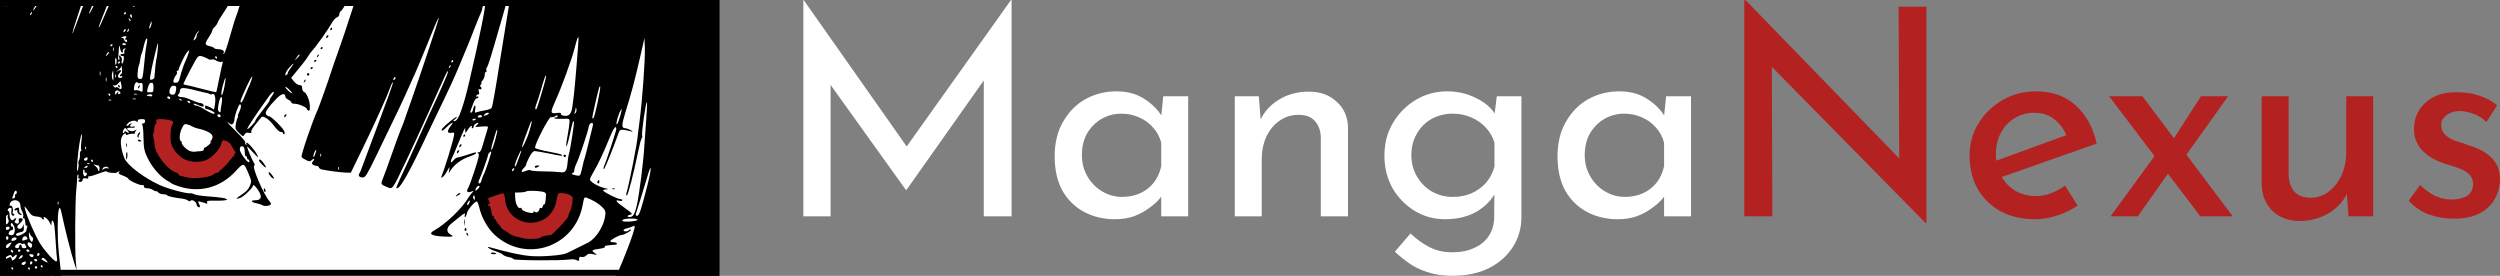 <svg width="2085" height="230" viewBox="0 0 2085 230" fill="none" xmlns="http://www.w3.org/2000/svg">
<rect x="0" y="0" width="2085" height="230" fill="#808080" stroke="none"/>
<g clip-path="url(#clip0_666_12637)">
<rect width="600" height="230" fill="white"/>
<path d="M126 123V101.5L126.5 96L150.5 98L146 109V119L151 126L158 130H168L177 124L182.5 114H189.5L197 124L199 132L189.5 142.5L170 150.5H150.5L137.5 142.5L126 123Z" fill="#B32120" stroke="black"/>
<path d="M406.5 178L402.5 166L413.5 157L422.5 160L425 171.5L431.5 178L441 183.5L453 180L458.5 171.5L462 157H471.5L481 163V171.5L475.5 183.5L466 195L453 202.5H441L425 199L413.5 189L406.5 178Z" fill="#B32120" stroke="black"/>
<path fill-rule="evenodd" clip-rule="evenodd" d="M-77.904 17.239C-85.448 49.114 -88.03 64.52 -90.516 92.5C-91.771 106.614 -92.567 111.364 -94.204 114.5C-95.352 116.7 -99.631 124.575 -103.712 132C-107.794 139.425 -113.765 151.35 -116.983 158.5C-120.2 165.65 -125.345 176.99 -128.416 183.699C-133.059 193.843 -133.987 196.791 -133.921 201.199C-133.878 204.115 -133.588 205.825 -133.278 205C-128.926 193.432 -116.019 163.778 -109.556 150.5C-101.183 133.295 -93.094 118.668 -92.965 120.5C-92.457 127.755 -93.419 148.722 -94.475 153.408C-95.23 156.759 -97.032 167.6 -98.479 177.5C-99.925 187.4 -101.55 196.306 -102.089 197.291C-102.627 198.276 -102.819 199.484 -102.515 199.976C-101.675 201.335 -104.629 222.951 -106.277 227.5C-107.073 229.7 -108.71 235.775 -109.914 241C-111.117 246.225 -112.334 251.287 -112.618 252.25C-113.107 253.905 -109.356 254 -43.651 254C11.001 254 25.941 253.733 26.338 252.75C26.741 251.75 26.858 251.75 26.921 252.75C26.98 253.687 30.513 254 41.019 254H55.038L54.521 251.75C52.38 242.437 48.822 212.751 48.319 200C47.708 184.533 48.44 172.536 49.939 173.462C50.374 173.731 51.275 176.775 51.94 180.226C53.639 189.032 59.59 212.336 61.971 219.5L63.965 225.5L63.232 218.5C62.37 210.261 62.634 167.167 63.6 158.5C63.968 155.2 64.292 150.838 64.32 148.806C64.348 146.774 64.718 145.326 65.142 145.588C65.566 145.85 65.659 146.725 65.349 147.532C65.026 148.376 65.363 149.007 66.143 149.015C67.285 149.028 67.286 149.167 66.143 149.89C65.197 150.49 65.122 150.957 65.893 151.434C67.295 152.3 69 151.282 69 149.58C69 148.71 69.88 148.446 71.649 148.784C73.477 149.133 74.078 148.935 73.59 148.145C73.155 147.441 73.602 147 74.751 147C75.78 147 79.406 145.908 82.81 144.574C86.215 143.24 89 142.518 89 142.969C89 144.046 97.005 144.801 97.634 143.784C97.9 143.353 98.654 143.007 99.309 143.015C100.141 143.026 100.107 143.28 99.195 143.858C98.293 144.431 99.296 145.223 102.445 146.426C104.95 147.383 107 148.538 107 148.993C107 150.318 117.007 154.934 118.575 154.333C119.444 153.999 120 154.413 120 155.393C120 156.483 120.893 157 122.777 157C124.305 157 126.496 157.659 127.646 158.465C128.796 159.27 129.957 159.709 130.226 159.441C130.495 159.172 131.284 159.638 131.98 160.476C132.676 161.314 134.513 162 136.063 162C137.614 162 139.124 162.391 139.419 162.869C139.937 163.707 144.769 164.788 151.957 165.673C153.858 165.907 156.015 166.597 156.749 167.207C157.69 167.988 158.398 168.002 159.145 167.255C160.355 166.045 164 168.603 164 170.663C164 172.043 165.865 173.468 166.648 172.686C166.931 172.403 166.627 171.171 165.972 169.948C164.879 167.906 164.974 167.767 167.141 168.234C168.439 168.514 170.366 169.104 171.424 169.545C172.933 170.175 173.217 170.009 172.744 168.775C172.222 167.414 173.277 167.222 180.557 167.351C185.384 167.436 189.086 167.079 189.237 166.512C189.532 165.405 184.447 164.558 172.273 163.685C167.748 163.361 163.131 162.605 162.012 162.006C160.893 161.407 159.42 161.026 158.739 161.159C155.813 161.73 140.24 157.574 133.163 154.334C120.039 148.326 106.203 137.809 103.779 132C101.359 126.202 100.177 118.942 101.105 115.581C101.962 112.477 105 109.736 105 112.067C105 112.679 105.682 112.74 106.75 112.222C107.713 111.755 109.527 111.454 110.782 111.552C112.037 111.65 112.828 111.495 112.54 111.207C112.253 110.919 112.576 109.968 113.259 109.092C114.301 107.756 114.259 107.663 113 108.516C111.242 109.706 109.006 109.764 107.25 108.665C104.97 107.237 105.954 106.303 109.489 106.54C111.408 106.669 112.727 106.368 112.42 105.871C112.113 105.374 111.443 105.226 110.931 105.543C110.419 105.859 109.502 105.81 108.893 105.434C108.122 104.957 108.197 104.49 109.143 103.89C110.051 103.315 110.106 103.026 109.309 103.015C108.654 103.007 107.84 103.45 107.5 104C107.16 104.55 106.389 105 105.786 105C105.183 105 105.462 104.147 106.405 103.105C108.495 100.796 112.492 99.9 114.02 101.399C114.842 102.205 115.057 102.101 114.821 101.014C114.594 99.963 115.452 99.476 117.75 99.351C120.346 99.21 121 99.559 121 101.087C121 102.236 120.301 103.006 119.25 103.015C118.262 103.024 117.935 103.35 118.5 103.765C119.05 104.169 119.55 108.325 119.612 113C119.762 124.383 120.261 126.581 124.458 134.354C128.02 140.951 134.783 148.215 139.858 150.895C141.311 151.663 142.725 152.563 143 152.895C143.275 153.228 145.816 154.29 148.647 155.255C166.006 161.172 183.605 156.645 196.297 142.996C203.521 135.228 203.238 135.157 207.697 145.826C209.798 150.851 209.836 151.37 208.372 155.029C207.286 157.743 205.335 159.86 201.872 162.082C196.62 165.452 195.986 166.716 200.386 165.043C203.355 163.915 211 156.54 211 154.805C211 153.06 214.287 156.477 216.394 160.412C218.675 164.673 217.433 167 212.878 167C208.804 167 209.303 168.647 213.623 169.457C215.616 169.831 218.023 170.622 218.972 171.215C220.844 172.384 226 171.531 226 170.052C226 169.552 225.438 168.536 224.75 167.794C220.053 162.727 209.844 138.89 212.054 138.15C212.706 137.932 212.524 136.922 211.572 135.469C210.231 133.423 206.002 123.244 206.001 122.06C206 121.817 208.267 124.067 211.038 127.06C215.648 132.037 215.933 132.202 214.384 129C212.593 125.299 207.136 119 205.721 119C205.26 119 205.203 119.52 205.595 120.155C206.041 120.876 205.869 121.037 205.138 120.585C204.494 120.187 204.254 119.399 204.603 118.833C204.953 118.266 201.597 114.248 197.145 109.902C192.692 105.556 189.398 102 189.825 102C190.251 102 191.14 102.54 191.8 103.2C193.374 104.774 195.406 102.87 195.5 99.733C195.598 96.473 199.005 87 200.08 87C201.47 87 201.173 90.144 199.476 93.399C198.645 94.993 198.193 96.527 198.473 96.807C198.754 97.087 198.598 97.807 198.128 98.408C197.658 99.009 196.994 101.332 196.653 103.57C196.091 107.262 196.349 107.946 199.425 110.927C202.665 114.068 202.862 114.126 203.872 112.239C204.654 110.778 205.628 110.397 207.613 110.777C209.468 111.131 210.079 110.937 209.591 110.147C209.202 109.518 210.255 107.315 211.93 105.252C213.605 103.188 215.796 100.432 216.798 99.126C218.573 96.812 218.702 96.794 221.842 98.418C223.614 99.335 226.667 102.315 228.626 105.042C230.755 108.006 232.954 110 234.094 110C235.142 110 236 110.45 236 111C236 111.55 236.408 112 236.906 112C237.405 112 237.55 110.994 237.228 109.765C236.578 107.278 226.266 97 224.421 97C223.774 97 222.686 96.326 222.002 95.502C220.604 93.817 222.89 90.281 230.537 82.301C234.649 78.008 238 77.257 238 80.628C238 81.406 239.125 82.555 240.5 83.182C241.875 83.808 243 84.832 243 85.457C243 86.082 244.238 86.566 245.75 86.534C248.794 86.468 256 89.549 256 90.916C256 91.395 256.573 92.006 257.274 92.275C258.189 92.626 258.518 91.598 258.441 88.632C258.317 83.798 255.737 77.497 253.537 76.653C252.692 76.328 252 74.924 252 73.531C252 71.589 251.476 70.987 249.75 70.945C248.497 70.914 246.465 69.579 245.163 67.931L242.826 64.974L245.451 61.737C246.894 59.957 249.855 56.339 252.031 53.697C254.206 51.056 256.494 47.906 257.115 46.697C257.736 45.489 259.378 43.284 260.763 41.798C263.94 38.391 274.301 23.692 276.959 18.823C278.063 16.8 279.874 14.857 280.983 14.505C282.092 14.153 283 13.018 283 11.982C283 10.947 283.563 9.74 284.25 9.3C284.938 8.86 286.541 6.588 287.814 4.25L290.128 -1.02539e-05H245.635H201.142L199.532 5.75C198.647 8.912 197.488 12.4 196.955 13.5C196.423 14.6 194.468 20.9 192.611 27.5C188.95 40.513 187.374 45 186.466 45C186.145 45 186.191 44.5 186.569 43.888C187.474 42.424 185.172 41.034 181.809 41.015C180.329 41.007 178.861 40.585 178.548 40.077C178.234 39.569 176.637 38.86 175 38.5C170.676 37.55 170.518 36.504 173.935 31.441C175.621 28.943 177 26.317 177 25.605C177 24.893 177.889 23.506 178.974 22.523C180.06 21.54 181.239 19.824 181.593 18.709C181.946 17.593 183.982 14.165 186.117 11.09C188.251 8.016 189.998 5.085 189.999 4.579C189.999 4.072 190.745 2.835 191.655 1.829C193.256 0.06 192.015 -1.02539e-05 153.855 -1.02539e-05C114.154 -1.02539e-05 111.386 0.237 112.646 3.521C113.292 5.202 111.347 6.371 110.415 4.862C109.93 4.077 110.128 3.961 111.015 4.51C111.956 5.091 112.168 4.881 111.748 3.786C111.423 2.938 111.684 1.701 112.328 1.037C113.236 0.103 112.936 -0.094 111 0.165C109.625 0.349 108.5 1.025 108.5 1.667C108.5 2.308 108.177 3.157 107.781 3.552C107.386 3.947 107.251 3.291 107.482 2.094C107.887 -0.007 107.637 -0.072 100.275 0.209L92.65 0.5L89.075 8.65C87.109 13.132 84.888 18.221 84.141 19.957C83.393 21.694 82.606 22.939 82.391 22.724C82.176 22.51 84.025 17.434 86.5 11.444C88.975 5.455 91 0.43 91 0.277C91 0.125 88.608 -1.02539e-05 85.684 -1.02539e-05H80.368L77.506 5.988C73.918 13.495 73.049 13.208 76.403 5.624L78.89 -1.02539e-05H75.033H71.175L68.224 7.75C66.601 12.013 64.247 18.323 62.994 21.774C58.856 33.163 59.936 27.609 64.51 13.969C66.98 6.607 69 0.452 69 0.292C69 0.131 60.983 -1.02539e-05 51.184 -1.02539e-05H33.368L31.137 3.97C29.91 6.154 28.423 8.239 27.832 8.604C27.242 8.968 27.981 7.182 29.475 4.633L32.19 -1.02539e-05H20.33H8.47L-2.391 17.75C-16.179 40.284 -18.974 44.669 -18.988 43.791C-18.999 43.126 -2.274 13.679 2.476 6C3.667 4.075 4.973 1.938 5.379 1.25C5.962 0.264 0.985 0.002 -18.191 0.009L-42.5 0.018L-47.828 13.759C-52.34 25.396 -57.707 37.162 -55.465 30.5C-55.095 29.4 -54.42 27.375 -53.966 26C-53.512 24.625 -51.149 18.244 -48.715 11.819L-44.29 0.138L-59.054 0.058L-73.819 -0.023L-77.904 17.239ZM294.053 7.25C289.629 21.122 284.093 37.553 280.996 46C279.282 50.675 277.183 56.75 276.331 59.5C274.419 65.673 266.222 88.771 264.975 91.5C260.32 101.682 250.741 129.772 251.502 131.004C251.798 131.482 253.455 132.579 255.185 133.442C258.066 134.88 258.484 134.872 260.165 133.351C262.17 131.537 262.747 132.853 260.8 134.8C259.291 136.309 260.811 138.035 263.851 138.264C265.033 138.353 266 138.969 266 139.633C266 140.298 267.238 141.1 268.75 141.417C273.918 142.499 285.495 143.96 289.053 143.98L292.605 144L301.968 124.75C309.902 108.438 315.743 95.808 322.435 80.5C323.156 78.85 324.567 75.291 325.57 72.59C326.573 69.89 327.553 68.16 327.749 68.746C327.944 69.332 322.515 84.591 315.684 102.656C308.853 120.72 302.661 137.3 301.923 139.5C301.186 141.7 300.188 144.043 299.705 144.706C298.427 146.464 299.755 148 302.554 148C304.717 148 305.933 146.065 313.39 130.75C330.924 94.74 337.485 80.908 341.733 71C342.559 69.075 344.494 64.8 346.035 61.5C347.576 58.2 352.275 46.975 356.477 36.555C363.723 18.591 365.9 13.679 365.97 15.142C366.017 16.142 349.825 64.669 343.494 82.5C340.37 91.3 337.45 99.625 337.006 101C336.562 102.375 335.418 105.3 334.463 107.5C333.509 109.7 330.13 118.925 326.954 128C323.778 137.075 320.464 146.173 319.59 148.218C317.395 153.351 317.512 153.769 321.622 155.487C327.856 158.091 326.413 159.895 338.803 134C342.093 127.125 345.773 119.25 346.981 116.5C348.19 113.75 350.455 108.8 352.015 105.5C353.575 102.2 356.861 95 359.317 89.5C361.774 84 364.907 77.025 366.28 74C367.653 70.975 369.758 66.319 370.957 63.653C372.157 60.987 373.365 59.032 373.642 59.308C373.918 59.585 372.987 62.342 371.572 65.435C370.158 68.529 369 71.22 369 71.416C369 71.749 362.273 86.463 357.989 95.5C356.947 97.7 353.198 106.025 349.66 114C343.414 128.076 341.032 133.303 333.709 149C331.784 153.125 330.353 156.654 330.529 156.841C332.79 159.253 341.101 144.631 358.007 108.5C360.323 103.55 365.739 92.3 370.042 83.5C374.346 74.7 379.969 62.325 382.538 56C385.107 49.675 388.017 42.7 389.004 40.5C389.991 38.3 392.884 31.1 395.434 24.5C397.983 17.9 400.504 11.719 401.035 10.764C401.566 9.809 402 8.6 402 8.079C402 6.345 404.047 1.714 404.579 2.246C405.593 3.26 400.417 29.066 391.491 67.5C386.355 89.612 382.18 101.022 379.245 100.968C377.665 100.939 377.682 100.799 379.427 99.479C380.487 98.677 381.14 97.806 380.878 97.545C380.267 96.934 369.914 105.403 368.768 107.45C367.397 109.9 369.4 109.269 372.076 106.408C373.409 104.983 375.398 103.333 376.496 102.741C378.109 101.873 377.954 102.371 375.691 105.339C372.592 109.402 372.956 111.433 376.658 110.725C378.883 110.3 379.039 110.518 378.565 113.381C377.773 118.156 370.987 140.335 368.467 146.386C366.904 150.139 370.22 147.465 372.718 142.959C374.93 138.967 375.138 138.815 374.701 141.5L374.213 144.5L375.856 142.001C379.048 137.15 384.544 133.028 390.736 130.842C394.181 129.625 397 128.263 397 127.815C397 126.723 397.16 126.693 389.355 129.215C385.585 130.434 381.909 131.45 381.187 131.473C380.465 131.497 379.012 132.637 377.959 134.008C375.718 136.925 375.281 134.915 377.305 131C378.015 129.625 380.128 124.675 382 120C383.872 115.325 385.985 110.375 386.695 109L387.988 106.5L388.011 109C388.033 111.432 388.09 111.412 390.115 108.25C391.26 106.462 392.629 105 393.157 105C393.686 105 393.84 105.45 393.5 106C393.16 106.55 393.359 107 393.941 107C394.523 107 395 106.341 395 105.535C395 104.73 395.9 103.589 397 103C399.466 101.68 399.625 102.769 397.25 104.708C395.702 105.972 396.164 106.07 401.25 105.56C404.413 105.242 407 105.356 407 105.813C407 106.27 406.356 108.636 405.569 111.072C404.781 113.507 403.419 118.088 402.541 121.25C401.391 125.391 400.462 127.004 399.222 127.015C397.885 127.027 397.801 127.221 398.846 127.883C399.929 128.57 399.378 131.249 396.021 141.618C393.727 148.703 391.279 155.4 390.58 156.5C388.631 159.571 389.614 161.097 392.769 159.898C395.38 158.905 395.387 158.915 393.541 160.955C392.516 162.087 391.188 163.862 390.589 164.9C385.517 173.683 371.66 186.931 361.929 192.299C357.106 194.959 359.634 196.669 369.235 197.239C377.595 197.735 379.257 197.308 375.744 195.566C371.927 193.674 372.29 189.635 376.574 186.339C378.603 184.777 381.726 182.263 383.514 180.75C387.15 177.673 388.496 177.265 387.638 179.5C387.322 180.325 387.442 181 387.906 181C388.37 181 389.028 179.608 389.369 177.906C389.953 174.983 395.8 168 397.663 168C398.138 168 399.081 170.363 399.759 173.25C401.742 181.702 406.818 190.633 412.686 195.996C438.827 219.887 479.599 205.879 485.985 170.813C487.159 164.368 487.288 164.159 489.567 165.026C494.812 167.02 499.652 169.977 502.392 172.862C504.986 175.592 505.22 176.377 504.661 180.456C503.538 188.649 497.02 198.833 490.754 202.188C488.964 203.146 484.575 205.328 481 207.038C477.425 208.747 473.676 210.59 472.668 211.133C469.476 212.852 452.85 214.237 443.235 213.586C435.568 213.066 424.165 210.656 409.094 206.369C404.273 204.998 408.022 207.846 413.262 209.536C416.143 210.465 418.95 211.779 419.5 212.456C420.05 213.134 422.155 213.997 424.177 214.375C426.2 214.754 428.008 215.525 428.197 216.09C428.575 217.224 467.391 217.514 474.578 216.436C477.035 216.068 479.647 216.276 480.886 216.939C482.734 217.928 483 217.799 483 215.919C483 214.233 483.45 213.884 485.074 214.309C486.343 214.641 487.863 214.137 488.988 213.012C490.487 211.513 491.54 211.326 494.664 212.004C498.325 212.797 498.397 212.765 496.25 211.296C492.868 208.981 493.462 208.298 499.514 207.542C502.546 207.163 504.769 206.436 504.454 205.926C504.14 205.417 504.696 204.923 505.691 204.829C506.686 204.735 508.175 204.558 509 204.435C509.825 204.313 511.539 204.165 512.809 204.106C515.863 203.966 514.586 202 511.441 202C510.098 202 509 201.595 509 201.101C509 200.068 516.433 196 518.319 196C520.467 196 527.141 192.205 526.112 191.569C525.577 191.238 524.856 191.425 524.51 191.984C523.705 193.286 520 193.315 520 192.019C520 191.48 521.237 190.777 522.75 190.459C524.263 190.14 526.239 189.483 527.142 188.998C528.045 188.514 528.993 188.326 529.248 188.581C530.698 190.032 516.812 225.47 507.637 243.73C505.087 248.807 503 253.194 503 253.48C503 253.766 524.825 254 551.5 254H600V127V-1.02539e-05H512.561H425.123L424.438 4.75C424.061 7.362 422.905 14.45 421.869 20.5C420.833 26.55 418.862 38.7 417.489 47.5C413.172 75.166 410.776 88.744 409.984 90.025C409.563 90.707 407.032 91.617 404.359 92.049C401.687 92.481 398.641 93.172 397.591 93.585C395.89 94.254 395.752 93.992 396.316 91.168C396.665 89.426 396.567 88 396.1 88C395.633 88 394.98 89.35 394.65 91C394.32 92.65 393.541 94 392.918 94C392.235 94 392.069 93.306 392.499 92.25C392.891 91.288 393.881 88.588 394.7 86.25C395.518 83.913 396.821 82 397.594 82C398.367 82 399 81.523 399 80.941C399 80.359 398.492 80.196 397.87 80.58C397.178 81.008 396.936 80.74 397.245 79.889C397.523 79.125 398.266 78.616 398.896 78.757C399.658 78.928 399.818 78.125 399.375 76.358C398.928 74.576 399.063 73.921 399.785 74.367C400.377 74.733 401.125 74.606 401.447 74.085C401.769 73.564 401.553 72.842 400.968 72.48C400.227 72.022 400.26 71.392 401.074 70.411C401.718 69.635 401.895 69 401.467 69C401.04 69 401.491 68.115 402.47 67.033C403.449 65.951 404.25 63.926 404.25 62.533C404.25 61.14 404.692 60 405.232 60C405.772 60 405.976 59.38 405.685 58.622C405.394 57.864 405.529 56.851 405.985 56.372C406.996 55.308 409.501 47.314 416.6 22.5C419.589 12.05 422.283 2.713 422.585 1.75C423.105 0.096 419.659 -1.02539e-05 359.75 -1.02539e-05H296.365L294.053 7.25ZM25.459 11.067C25.096 11.653 25.014 12.348 25.276 12.61C25.538 12.872 26.019 12.392 26.345 11.543C27.021 9.781 26.445 9.471 25.459 11.067ZM103.5 11C103.16 11.55 103.359 12 103.941 12C104.523 12 105 11.55 105 11C105 10.45 104.802 10 104.559 10C104.316 10 103.84 10.45 103.5 11ZM108.638 13.5C108.955 14.325 109.391 15 109.607 15C109.823 15 110 14.325 110 13.5C110 12.675 109.564 12 109.031 12C108.499 12 108.322 12.675 108.638 13.5ZM107.564 16.293C107.94 17.279 108.499 17.834 108.807 17.526C109.115 17.219 108.808 16.412 108.124 15.733C107.136 14.753 107.022 14.868 107.564 16.293ZM125.469 19.5C125.211 20.325 124.78 21.698 124.511 22.552C124.243 23.406 124.414 23.862 124.892 23.567C125.37 23.271 125.978 21.898 126.242 20.515C126.764 17.782 126.226 17.075 125.469 19.5ZM275.5 24C275.16 24.55 275.359 25 275.941 25C276.523 25 277 24.55 277 24C277 23.45 276.802 23 276.559 23C276.316 23 275.84 23.45 275.5 24ZM103.667 24.667C103.3 25.033 103 25.798 103 26.367C103 26.993 103.466 26.934 104.183 26.217C104.834 25.566 105.134 24.801 104.85 24.517C104.566 24.233 104.033 24.3 103.667 24.667ZM106.459 25.067C106.096 25.653 106.014 26.348 106.276 26.61C106.538 26.872 107.019 26.392 107.345 25.543C108.021 23.781 107.445 23.471 106.459 25.067ZM164.318 27.25C163.808 27.938 162.828 29.813 162.14 31.418C161.024 34.024 161.056 34.198 162.445 33.046C163.3 32.336 164 31 164 30.078C164 29.155 164.54 27.86 165.2 27.2C165.86 26.54 166.14 26 165.822 26C165.505 26 164.828 26.563 164.318 27.25ZM-79.305 42.23C-84.562 69.092 -88.634 97.47 -87.83 101.646C-87.544 103.128 -87.024 102.774 -85.236 99.882C-83.706 97.407 -83 94.694 -83 91.293C-83 88.559 -81.404 73.596 -79.452 58.042C-77.501 42.488 -76.086 29.581 -76.306 29.36C-76.527 29.14 -77.876 34.931 -79.305 42.23ZM272.667 29.667C272.3 30.033 272 30.798 272 31.367C272 31.993 272.466 31.934 273.183 31.217C273.834 30.566 274.134 29.801 273.85 29.517C273.566 29.233 273.033 29.3 272.667 29.667ZM101.269 31.373C100.951 31.888 101.178 32.008 101.773 31.64C102.369 31.272 103.144 31.877 103.495 32.985C104.15 35.049 106 35.798 106 34C106 33.45 105.495 33 104.878 33C104.083 33 104.105 32.579 104.953 31.556C105.937 30.37 105.767 30.142 104 30.275C102.816 30.364 101.588 30.858 101.269 31.373ZM481.678 31.712C481.391 32.177 480.194 36.323 479.019 40.926C476.737 49.863 468.234 73.068 463.11 84.343C458.823 93.775 458.935 94.953 464.046 94.267C466.968 93.875 468.01 94.068 467.796 94.963C467.622 95.691 468.782 96.356 470.616 96.577C474.737 97.075 476.637 94.82 477.419 88.5C477.76 85.75 478.28 81.7 478.576 79.5C479.468 72.861 482.827 31.524 482.502 31.183C482.336 31.009 481.965 31.247 481.678 31.712ZM121.103 34.25C120.636 35.487 119.92 38.075 119.51 40C119.1 41.925 118.508 43.931 118.195 44.458C117.882 44.984 117.452 46.559 117.24 47.958C116.621 52.05 116.316 53.408 115.658 55C115.318 55.825 114.918 58.525 114.769 61C114.534 64.931 114.769 65.538 116.628 65.804C118.521 66.074 118.839 65.465 119.505 60.304C119.917 57.112 120.41 52.475 120.602 50C121.028 44.501 121.536 40.668 122.493 35.75C123.296 31.625 122.44 30.702 121.103 34.25ZM533.643 48.544C529.468 66.843 526.579 77.654 521.499 94C518.175 104.693 518.24 106.956 521.872 107.035C522.768 107.055 524.625 107.749 526 108.577C527.921 109.735 528.037 109.97 526.5 109.595C518.154 107.557 517.075 107.665 516.012 110.642C510.888 124.989 504.376 141 503.664 141C503.181 141 503.133 140.212 503.558 139.25C505.57 134.688 513.946 109.285 513.971 107.667C514.031 103.859 511.677 106.85 508.566 114.535C503.559 126.903 498.835 136.99 495.265 142.941C493.469 145.934 492 148.966 492 149.679C492 151.559 498.954 155.657 504.085 156.801C507.42 157.545 507.828 157.812 505.75 157.893C504.237 157.952 503 158.375 503 158.833C503 159.989 514.86 166 517.14 166C518.163 166 519 166.459 519 167.019C519 167.607 517.942 167.772 516.5 167.411C512.246 166.343 513.736 168.292 521.157 173.5C526.441 177.209 527.793 178.59 526.39 178.847C523.231 179.427 522.346 181 525.179 181C527.949 181 529.34 178.718 531.072 171.335C533.163 162.418 536.695 134.498 537.439 121C537.697 116.325 538.389 106.473 538.978 99.107C539.566 91.741 539.834 85.501 539.573 85.239C538.634 84.3 534.73 111.754 535.602 113.165C535.916 113.673 535.729 114.63 535.188 115.294C534.646 115.957 533.246 121.225 532.076 127C528.524 144.524 523.755 163 522.783 163C522.278 163 522.108 162.212 522.404 161.25C524.735 153.679 531.597 118.787 531.892 113C531.935 112.175 532.612 106.775 533.398 101C535.59 84.883 538.152 49.49 537.808 40.07L537.5 31.64L533.643 48.544ZM102 36.833C102 37.292 102.675 37.667 103.5 37.667C104.325 37.667 105 37.292 105 36.833C105 36.375 104.325 36 103.5 36C102.675 36 102 36.375 102 36.833ZM129.183 45.25C126.766 55.462 126.031 58.941 125.293 63.683C124.862 66.448 125.051 66.8 126.732 66.36C127.796 66.082 128.704 65.324 128.75 64.677C129.173 58.664 130.165 49.54 130.446 49.077C130.982 48.193 132.213 36 131.766 36C131.549 36 130.387 40.163 129.183 45.25ZM92 38.059C92 38.641 92.45 38.84 93 38.5C93.55 38.16 94 37.684 94 37.441C94 37.198 93.55 37 93 37C92.45 37 92 37.477 92 38.059ZM99.129 40.647C99.13 42.216 98.909 44.962 98.638 46.75C98.363 48.568 98.584 50 99.14 50C99.716 50 99.835 49.055 99.423 47.758C98.78 45.733 98.877 45.653 100.42 46.934C101.543 47.865 101.929 49.149 101.545 50.676C101.224 51.954 101.371 53 101.872 53C102.372 53 102.959 51.476 103.177 49.614C103.448 47.29 103.2 46.37 102.387 46.682C101.735 46.932 100.905 46.656 100.542 46.068C100.152 45.436 100.766 45 102.048 45C103.477 45 104.034 44.531 103.685 43.622C103.394 42.864 103.684 41.712 104.328 41.063C105.227 40.157 105.079 40.042 103.693 40.57C102.639 40.971 102.118 41.865 102.443 42.713C102.765 43.551 102.511 44.004 101.842 43.781C101.205 43.568 100.519 42.32 100.319 41.008C99.79 37.541 99.128 37.34 99.129 40.647ZM94.158 41C94.158 42.375 94.385 42.938 94.662 42.25C94.94 41.563 94.94 40.438 94.662 39.75C94.385 39.063 94.158 39.625 94.158 41ZM267.5 40C267.16 40.55 267.359 41 267.941 41C268.523 41 269 40.55 269 40C269 39.45 268.802 39 268.559 39C268.316 39 267.84 39.45 267.5 40ZM155.824 43.75C154.166 45.703 149 56.512 149 58.027C149 58.562 148.523 59 147.941 59C147.359 59 147.178 59.478 147.539 60.063C147.9 60.648 147.54 61.885 146.739 62.813C145.938 63.741 145.036 65.513 144.735 66.75C144.284 68.604 144.604 69 146.555 69C148.503 69 149.116 68.247 150.011 64.75C150.609 62.413 151.369 59.825 151.7 59C152.031 58.175 152.411 56.995 152.544 56.377C152.677 55.759 153.461 53.734 154.286 51.877C156.875 46.047 158.22 42 157.567 42C157.425 42 156.641 42.788 155.824 43.75ZM88.964 45.164C87.819 47.397 87.846 47.424 89.574 45.774C90.568 44.824 91.107 43.773 90.771 43.438C90.436 43.103 89.623 43.88 88.964 45.164ZM247.515 47.719L245.759 50.5L248.074 48.278C249.347 47.056 250.137 45.804 249.83 45.497C249.522 45.189 248.481 46.189 247.515 47.719ZM264.564 46.707C264.022 48.132 264.136 48.247 265.124 47.267C265.808 46.588 266.115 45.781 265.807 45.474C265.499 45.166 264.94 45.721 264.564 46.707ZM164.641 47.845C163.194 49.443 153.048 68.852 153.015 70.083C153.007 70.404 153.563 70.68 154.25 70.696C154.938 70.713 161.043 72.182 167.818 73.962C174.593 75.741 180.243 77.04 180.373 76.849C180.504 76.657 181.647 71.347 182.914 65.048C184.181 58.749 185.444 53.007 185.72 52.287C186.056 51.412 185.685 51.184 184.604 51.599C183.713 51.94 181.887 51.5 180.545 50.621C179.203 49.742 177.4 49.293 176.54 49.623C175.679 49.953 174.418 49.789 173.737 49.257C173.057 48.725 171.074 47.811 169.332 47.226C166.721 46.348 165.896 46.457 164.641 47.845ZM179.5 48C179.84 48.55 180.316 49 180.559 49C180.802 49 181 48.55 181 48C181 47.45 180.523 47 179.941 47C179.359 47 179.16 47.45 179.5 48ZM96.015 50.75C96.007 52.538 96.173 54 96.383 54C97.293 54 97.679 50.102 96.893 48.861C96.307 47.936 96.026 48.54 96.015 50.75ZM262 51.059C262 51.641 262.45 51.84 263 51.5C263.55 51.16 264 50.684 264 50.441C264 50.198 263.55 50 263 50C262.45 50 262 50.477 262 51.059ZM376.5 51C376.16 51.55 376.359 52 376.941 52C377.523 52 378 51.55 378 51C378 50.45 377.802 50 377.559 50C377.316 50 376.84 50.45 376.5 51ZM98.5 52C98.16 52.55 98.359 53 98.941 53C99.523 53 100 52.55 100 52C100 51.45 99.802 51 99.559 51C99.316 51 98.84 51.45 98.5 52ZM241.104 56.535C238.199 59.843 236.778 63.873 239 62.5C239.55 62.16 240 61.428 240 60.874C240 60.32 241.178 58.322 242.619 56.433C246.037 51.952 245.071 52.016 241.104 56.535ZM101.168 55.128C101.076 56.023 99.988 57.499 98.75 58.407L96.5 60.058L98.75 58.994C101.166 57.851 101.754 58.846 99.81 60.79C97.852 62.748 98.001 65 100.088 65C101.14 65 102 64.523 102 63.941C102 63.359 101.55 63.16 101 63.5C100.45 63.84 100 63.679 100 63.142C100 62.606 100.483 62.006 101.074 61.809C101.694 61.602 101.976 59.773 101.742 57.475C101.519 55.289 101.261 54.233 101.168 55.128ZM374.564 55.707C374.022 57.132 374.136 57.247 375.124 56.267C375.808 55.588 376.115 54.781 375.807 54.474C375.499 54.166 374.94 54.721 374.564 55.707ZM96.5 56C96.84 56.55 97.316 57 97.559 57C97.802 57 98 56.55 98 56C98 55.45 97.523 55 96.941 55C96.359 55 96.16 55.45 96.5 56ZM259 57.059C259 57.641 259.45 57.84 260 57.5C260.55 57.16 261 56.684 261 56.441C261 56.198 260.55 56 260 56C259.45 56 259 56.477 259 57.059ZM83.195 61.5C83.215 63.15 83.439 63.704 83.693 62.731C83.947 61.758 83.93 60.408 83.656 59.731C83.382 59.054 83.175 59.85 83.195 61.5ZM93.467 61.274C93.154 62.524 93.303 64.645 93.799 65.987C94.541 67.992 94.684 67.586 94.601 63.713C94.488 58.418 94.291 57.994 93.467 61.274ZM256 62C256 62.55 256.45 63 257 63C257.55 63 258 62.55 258 62C258 61.45 257.55 61 257 61C256.45 61 256 61.45 256 62ZM96.079 63.583C96.127 64.748 96.364 64.985 96.683 64.188C96.972 63.466 96.936 62.603 96.604 62.271C96.272 61.939 96.036 62.529 96.079 63.583ZM454.096 65.25C453.627 66.487 452.263 70.992 451.066 75.259C449.87 79.526 448.214 84.637 447.387 86.617C446.063 89.785 446.119 92.214 447.485 90.849C447.931 90.402 452.467 75.52 454.829 66.75C455.935 62.644 455.457 61.666 454.096 65.25ZM88.195 66.5C88.215 68.15 88.439 68.704 88.693 67.731C88.947 66.758 88.93 65.408 88.656 64.731C88.382 64.054 88.175 64.85 88.195 66.5ZM206.114 71.25C200.5 83.478 199.987 84.874 200.903 85.44C201.39 85.741 202.548 84.077 203.476 81.744C204.405 79.41 205.774 76.15 206.52 74.5C209.515 67.87 210.861 64 210.17 64C209.77 64 207.945 67.263 206.114 71.25ZM328.667 64.667C328.3 65.033 328 65.798 328 66.367C328 66.993 328.466 66.934 329.183 66.217C329.834 65.566 330.134 64.801 329.85 64.517C329.566 64.233 329.033 64.3 328.667 64.667ZM185.713 71.68C184.731 75.425 184.34 78.74 184.823 79.223C185.307 79.707 186.328 76.771 187.146 72.543C187.949 68.394 188.35 65 188.036 65C187.722 65 186.676 68.006 185.713 71.68ZM253.564 67.707C253.022 69.132 253.136 69.247 254.124 68.267C254.808 67.588 255.115 66.781 254.807 66.474C254.499 66.166 253.94 66.721 253.564 67.707ZM98.558 69.662C97.452 70.953 96.073 71.582 95.136 71.222C93.75 70.69 93.738 70.806 95.033 72.211C95.84 73.087 96.659 73.37 96.854 72.84C97.048 72.311 98.005 72.6 98.98 73.482C101.118 75.416 102.015 73.897 101.037 70L100.409 67.5L98.558 69.662ZM113.388 68.782C112.777 69.177 112.077 70.897 111.833 72.606C111.469 75.153 111.695 75.631 113.092 75.266C114.029 75.021 115.742 75.326 116.898 75.945C118.877 77.005 119 76.828 119 72.919C119 69.293 118.753 68.831 117.048 69.277C115.974 69.558 114.962 69.4 114.798 68.926C114.634 68.452 114 68.387 113.388 68.782ZM123.346 73C122.282 76.983 122.29 77 125.139 77C127.81 77 128 76.735 128 73C128 69.82 127.632 69 126.207 69C124.959 69 124.088 70.217 123.346 73ZM98.5 72C98.84 72.55 99.316 73 99.559 73C99.802 73 100 72.55 100 72C100 71.45 99.523 71 98.941 71C98.359 71 98.16 71.45 98.5 72ZM115.459 72.067C115.096 72.653 115.014 73.348 115.276 73.61C115.538 73.872 116.019 73.392 116.345 72.543C117.021 70.781 116.445 70.471 115.459 72.067ZM141.873 73.833C140.635 77.089 141.419 79 143.994 79C145.475 79 146.216 78.168 146.645 76.024C147.37 72.399 147.037 71.632 144.664 71.457C143.55 71.375 142.453 72.31 141.873 73.833ZM-55.429 79.966C-59.688 93.447 -64.154 110.965 -63.797 112.788C-63.308 115.289 -58.37 100.813 -56.536 91.5C-55.67 87.1 -54.311 81.046 -53.517 78.047C-51.279 69.591 -52.557 70.874 -55.429 79.966ZM238 72.633C238 73.785 242.981 78.352 243.582 77.751C243.801 77.533 242.634 76.065 240.99 74.49C239.345 72.915 238 72.079 238 72.633ZM499.643 73.107C498.319 77.668 493.978 96.738 493.988 97.95C493.996 98.928 494.329 99.071 495.012 98.388C496.17 97.23 501.297 72.964 500.543 72.21C500.27 71.937 499.865 72.341 499.643 73.107ZM151.25 73.679C150.563 73.947 150 75.003 150 76.024C150 77.046 149.543 78.165 148.984 78.51C147.372 79.506 148.889 81 151.512 81C153.795 81 155.517 81.563 162.651 84.641C164.384 85.388 166.495 86 167.342 86C169.053 86 170.536 87.797 169.599 88.735C169.268 89.066 167.985 88.851 166.748 88.259C162.997 86.461 160.851 85.95 161.507 87.011C161.843 87.555 162.879 88.033 163.809 88.073C164.739 88.113 166.85 88.988 168.5 90.017C175.747 94.537 179.009 95.852 178.992 94.25C178.983 93.352 174.14 91 172.301 91C171.585 91 171 90.325 171 89.5C171 88.675 171.204 88 171.453 88C172.47 88 177.542 90.519 178.104 91.302C178.436 91.766 179.009 89.583 179.377 86.452C180.035 80.854 178.917 77.315 176.887 78.57C176.399 78.871 175.445 78.775 174.768 78.356C174.09 77.937 172.852 77.524 172.018 77.438C171.183 77.351 167.8 76.564 164.5 75.688C156.919 73.676 152.841 73.058 151.25 73.679ZM96 77.28C96 79.348 96.025 79.351 97.582 77.441C98.868 75.863 99.064 75.817 98.633 77.199C98.253 78.414 98.534 78.732 99.618 78.316C100.684 77.907 100.82 77.42 100.077 76.677C98.152 74.752 96 75.07 96 77.28ZM223.952 80.792C212.892 96.227 205.741 107.074 206.273 107.607C206.881 108.215 212.989 101.887 212.995 100.643C212.999 99.887 214.646 97.603 222.949 86.842C224.077 85.38 225 83.753 225 83.227C225 82.7 225.908 81.115 227.018 79.705C228.127 78.294 228.651 76.902 228.181 76.612C227.711 76.321 225.808 78.202 223.952 80.792ZM90.5 79C90.84 79.55 91.316 80 91.559 80C91.802 80 92 79.55 92 79C92 78.45 91.523 78 90.941 78C90.359 78 90.16 78.45 90.5 79ZM111.75 78.662C112.438 78.94 113.563 78.94 114.25 78.662C114.938 78.385 114.375 78.158 113 78.158C111.625 78.158 111.063 78.385 111.75 78.662ZM123.528 78.966C121.776 79.602 121.86 79.74 124.278 80.202C125.775 80.488 127 80.362 127 79.92C127 78.59 125.614 78.209 123.528 78.966ZM139.575 80.879C139.265 81.38 139.684 82.048 140.506 82.364C141.328 82.679 142 82.528 142 82.028C142 80.672 140.223 79.83 139.575 80.879ZM182.335 86.516C181.55 90.847 181.621 92.271 182.667 93.139C183.684 93.983 184 93.861 184 92.622C184 91.73 184.07 90.786 184.155 90.524C184.24 90.261 184.619 88.011 184.996 85.524C186.02 78.781 183.571 79.694 182.335 86.516ZM110.75 82.662C111.438 82.94 112.563 82.94 113.25 82.662C113.938 82.385 113.375 82.158 112 82.158C110.625 82.158 110.063 82.385 110.75 82.662ZM149.733 83.124C150.412 83.808 151.219 84.115 151.526 83.807C151.834 83.499 151.279 82.94 150.293 82.564C148.868 82.022 148.753 82.136 149.733 83.124ZM90.813 83.683C91.534 83.972 92.397 83.936 92.729 83.604C93.061 83.272 92.471 83.036 91.417 83.079C90.252 83.127 90.015 83.364 90.813 83.683ZM156.5 85C156.84 85.55 157.568 86 158.118 86C158.668 86 158.84 85.55 158.5 85C158.16 84.45 157.432 84 156.882 84C156.332 84 156.16 84.45 156.5 85ZM480.136 90.168C480.061 91.086 479.709 92.661 479.353 93.668C478.853 95.082 478.987 95.241 479.937 94.365C480.615 93.741 480.968 92.166 480.721 90.865C480.474 89.564 480.211 89.251 480.136 90.168ZM516.413 94.553C514.475 99.193 513.402 104.841 514.714 103.5C515.796 102.394 519.132 91 518.374 91C518.112 91 517.23 92.599 516.413 94.553ZM404.065 95.421C403.097 96.588 403.257 96.746 404.958 96.301C407.46 95.646 408.693 94 406.681 94C405.891 94 404.714 94.64 404.065 95.421ZM181.285 96.354C181.83 97.989 184 98.305 184 96.75C184 95.971 183.313 95.333 182.472 95.333C181.632 95.333 181.098 95.793 181.285 96.354ZM237.667 95.667C237.3 96.033 237 96.798 237 97.367C237 97.993 237.466 97.934 238.183 97.217C238.834 96.566 239.134 95.801 238.85 95.517C238.566 95.233 238.033 95.3 237.667 95.667ZM398.5 97C398.16 97.55 398.809 98 399.941 98C401.073 98 402 97.55 402 97C402 96.45 401.352 96 400.559 96C399.766 96 398.84 96.45 398.5 97ZM462.689 97.114C461.693 97.693 460.26 97.93 459.504 97.64C457.928 97.035 445.47 121.177 446.276 123.276C446.545 123.977 451.409 125.347 457.413 126.414C463.275 127.455 468.307 128.688 468.595 129.154C469.307 130.306 468.888 130.262 457.653 127.991C452.238 126.896 446.958 126 445.92 126C444.656 126 443.137 127.732 441.317 131.25C439.823 134.137 438.69 136.837 438.8 137.25C438.91 137.662 438.1 138.9 437 140C433.915 143.085 434.561 144.21 438.478 142.574C440.391 141.774 442.198 141.511 442.494 141.99C442.789 142.468 447.411 142.881 452.765 142.909C458.119 142.936 464.373 143.238 466.661 143.579C471.618 144.319 472.739 142.945 473.385 135.34C473.611 132.678 474.041 129.825 474.34 129C475.491 125.825 479.216 101.882 478.647 101.314C477.893 100.56 477.675 101.278 474.941 113.5C472.295 125.331 471.176 124.75 473.431 112.716C474.294 108.111 475 103.11 475 101.601C475 98.889 474.934 98.861 469.007 99.103C465.711 99.238 462.711 99.044 462.341 98.674C461.97 98.303 462.417 98 463.333 98C464.25 98 465 97.55 465 97C465 95.79 464.962 95.792 462.689 97.114ZM130.553 99.915C130.184 100.512 130.136 101.412 130.447 101.915C130.758 102.418 130.529 102.99 129.937 103.188C129.346 103.385 128.769 105.197 128.655 107.215C128.542 109.234 128.164 111.17 127.816 111.518C127.468 111.866 127.592 113.576 128.091 115.319C128.591 117.061 129 119.664 129 121.103C129 127.649 139.261 141.102 146.137 143.569C147.776 144.157 149.078 145.029 149.031 145.507C148.984 145.984 149.52 146.463 150.223 146.572C150.925 146.68 153.325 147.264 155.556 147.871C161.422 149.464 175.256 147.984 178.039 145.464C178.929 144.659 180.41 144 181.329 144C182.248 144 182.888 143.662 182.75 143.25C182.613 142.838 182.782 142.5 183.127 142.5C184.106 142.5 194 131.871 194 130.82C194 130.304 194.445 130.157 194.989 130.493C195.555 130.843 195.723 130.442 195.382 129.552C195.042 128.668 195.315 128 196.015 128C196.867 128 196.744 127.311 195.612 125.75C194.714 124.513 193.542 122.479 193.008 121.232C192.152 119.234 188.46 117 186.014 117C185.544 117 184.851 118.401 184.475 120.112C183.61 124.054 177.774 130.565 172.858 133.072C168.039 135.531 159.827 135.559 154.491 133.135C149.588 130.907 144.63 125.44 142.98 120.44C141.621 116.323 142.173 105.701 143.851 103.679C144.42 102.994 144.574 101.94 144.193 101.337C143.203 99.77 131.402 98.54 130.553 99.915ZM394 99.969C394 100.501 394.675 100.678 395.5 100.362C396.325 100.045 397 99.609 397 99.393C397 99.177 396.325 99 395.5 99C394.675 99 394 99.436 394 99.969ZM442.494 102.25C442.251 102.938 440.455 107.727 438.503 112.894C433.576 125.941 434.822 126.416 440.094 113.5C441.517 110.012 443.912 101 443.415 101C443.152 101 442.738 101.563 442.494 102.25ZM492.16 103.24C491.522 103.878 491 104.979 491 105.686C491 107.819 482.879 132.234 480.871 136.136C479.842 138.136 479 140.686 479 141.803C479 142.92 478.438 144.034 477.75 144.28C475.982 144.911 476.991 145.616 480.661 146.313C483.764 146.903 483.845 146.821 485.145 141.707C485.873 138.843 486.519 136.05 486.581 135.5C486.643 134.95 486.972 133.825 487.312 133C487.811 131.788 492.808 111.931 494.42 104.751C494.915 102.544 493.682 101.718 492.16 103.24ZM151.555 107.299C149.567 111.563 149.289 117.233 151.038 117.835C151.574 118.02 151.81 118.498 151.563 118.898C150.856 120.042 155.4 124.821 158.212 125.891C159.612 126.423 161.6 126.7 162.629 126.506C163.658 126.312 165.738 126.119 167.25 126.077C168.994 126.028 170 125.451 170 124.5C170 123.675 170.427 123 170.948 123C171.47 123 173.158 121.801 174.698 120.336C176.239 118.871 176.825 118.058 176 118.528C174.806 119.209 174.725 119.09 175.606 117.942C178.228 114.521 177.818 112.439 174.107 110.329C172.123 109.201 168.747 107.958 166.604 107.566C164.461 107.175 161.761 106.266 160.604 105.546C159.447 104.827 157.375 103.988 156 103.683C153.834 103.201 153.24 103.685 151.555 107.299ZM-87.139 109.293C-87.947 111.057 -88.506 114.075 -88.381 116C-88.256 117.925 -88.079 120.625 -87.988 122C-87.777 125.168 -85.167 116.236 -84.686 110.699C-84.261 105.809 -85.277 105.226 -87.139 109.293ZM103.106 108.203C102.421 109.298 102.179 110.488 102.568 110.847C102.956 111.206 103.481 110.919 103.734 110.208C104.092 109.205 104.513 109.181 105.621 110.101C107.77 111.884 108.063 110.79 106.089 108.355C104.363 106.226 104.34 106.225 103.106 108.203ZM413.069 111.649C412.485 113.767 411.352 117.638 410.551 120.25C409.751 122.862 409.475 125 409.938 125C410.914 125 415.401 109.068 414.64 108.306C414.36 108.027 413.653 109.531 413.069 111.649ZM115.078 111.854C114.268 113.368 114.311 114.061 115.247 114.6C115.936 114.996 116.166 114.952 115.759 114.502C115.351 114.052 115.528 113.069 116.151 112.318C116.775 111.566 117.032 110.699 116.724 110.39C116.415 110.081 115.674 110.74 115.078 111.854ZM67.563 113.25C65.484 120.199 62.939 147.956 64.956 141.687C65.454 140.14 65.678 137.923 65.454 136.761C65.23 135.599 65.429 134.165 65.895 133.574C66.362 132.983 66.689 131.037 66.622 129.25C66.555 127.462 66.886 126 67.357 126C67.828 126 67.973 125.373 67.679 124.606C67.385 123.839 67.486 120.689 67.905 117.606C68.609 112.411 68.444 110.305 67.563 113.25ZM386.5 113C386.16 113.55 386.359 114 386.941 114C387.523 114 388 113.55 388 113C388 112.45 387.802 112 387.559 112C387.316 112 386.84 112.45 386.5 113ZM115 117.031C115 117.564 115.675 118 116.5 118C117.325 118 118 117.823 118 117.607C118 117.391 117.325 116.955 116.5 116.638C115.675 116.322 115 116.499 115 117.031ZM105.158 121C105.158 122.375 105.385 122.938 105.662 122.25C105.94 121.563 105.94 120.438 105.662 119.75C105.385 119.063 105.158 119.625 105.158 121ZM383.667 120.667C383.3 121.033 383 121.798 383 122.367C383 122.993 383.466 122.934 384.183 122.217C384.834 121.566 385.134 120.801 384.85 120.517C384.566 120.233 384.033 120.3 383.667 120.667ZM71.079 123.583C71.127 124.748 71.364 124.985 71.683 124.188C71.972 123.466 71.936 122.603 71.604 122.271C71.272 121.939 71.036 122.529 71.079 123.583ZM200.03 124.75C200.064 127.905 207.918 137.796 207.97 134.75C207.987 133.787 207.55 133 207 133C206.45 133 206 132.298 206 131.441C206 130.584 205.622 130.115 205.161 130.401C204.699 130.686 204.262 129.341 204.189 127.411C204.033 123.259 203.393 122 201.441 122C200.528 122 200.011 123.008 200.03 124.75ZM261.947 127.639C261.395 129.09 261.171 130.504 261.448 130.782C261.901 131.234 262.393 130.18 263.565 126.25C264.274 123.871 262.946 125.011 261.947 127.639ZM381.667 125.667C381.3 126.033 381 126.798 381 127.367C381 127.993 381.466 127.934 382.183 127.217C382.834 126.566 383.134 125.801 382.85 125.517C382.566 125.233 382.033 125.3 381.667 125.667ZM431.526 131.526C429.995 135.129 429.015 138.348 429.348 138.681C429.681 139.014 430.26 138.434 430.635 137.393C431.01 136.352 432.162 133.304 433.195 130.62C436.01 123.307 434.722 124.007 431.526 131.526ZM105.194 129.456C105.121 131.405 105.22 133 105.414 133C106.167 133 106.661 128.07 106.013 127.02C105.636 126.411 105.267 127.507 105.194 129.456ZM408.183 127.217C407.533 127.868 407 128.84 407 129.378C407 130.627 401.211 146.938 399.951 149.236C398.727 151.471 398.739 153 399.981 153C400.52 153 401.257 151.762 401.617 150.25C401.977 148.738 402.882 146.375 403.627 145C405.213 142.075 410.171 126.838 409.693 126.36C409.513 126.18 408.834 126.566 408.183 127.217ZM267.079 129.583C267.127 130.748 267.364 130.985 267.683 130.188C267.972 129.466 267.936 128.603 267.604 128.271C267.272 127.939 267.036 128.529 267.079 129.583ZM470 130C470 130.55 470.45 131 471 131C471.55 131 472 130.55 472 130C472 129.45 471.55 129 471 129C470.45 129 470 129.45 470 130ZM71.25 131.662C69.509 132.365 69.684 134 71.5 134C72.325 134 73 133.325 73 132.5C73 131.675 72.887 131.036 72.75 131.079C72.613 131.122 71.938 131.385 71.25 131.662ZM76 134C76 134.55 76.477 135 77.059 135C77.641 135 77.84 134.55 77.5 134C77.16 133.45 76.684 133 76.441 133C76.198 133 76 133.45 76 134ZM216 133.76C216 134.902 221.128 140.205 221.689 139.644C222.312 139.021 217.892 133 216.812 133C216.365 133 216 133.342 216 133.76ZM72.813 136.683C73.534 136.972 74.397 136.936 74.729 136.604C75.061 136.272 74.471 136.036 73.417 136.079C72.252 136.127 72.015 136.364 72.813 136.683ZM79.5 138.461C80.6 139.355 81.5 140.479 81.5 140.96C81.5 141.44 81.838 142.171 82.25 142.583C82.662 142.996 83 142.133 83 140.667C83 139.2 82.587 138 82.082 138C81.577 138 80.339 137.738 79.332 137.418C77.705 136.902 77.724 137.019 79.5 138.461ZM71 139C69.718 139.828 69.754 139.972 71.25 139.985C72.213 139.993 73 139.55 73 139C73 137.78 72.887 137.78 71 139ZM446 139C446 140.253 447.061 140.253 449 139C450.213 138.216 450.069 138.028 448.25 138.015C447.013 138.007 446 138.45 446 139ZM85.584 140.641C85.06 142.008 85.207 142.073 86.464 141.03C87.295 140.34 88.679 140.046 89.539 140.377C90.439 140.722 90.844 140.557 90.493 139.989C89.519 138.413 86.274 138.844 85.584 140.641ZM282.079 140.583C282.127 141.748 282.364 141.985 282.683 141.188C282.972 140.466 282.936 139.603 282.604 139.271C282.272 138.939 282.036 139.529 282.079 140.583ZM539.835 147.5C538.403 152.45 535.798 161 534.047 166.5C532.296 172 530.616 177.287 530.315 178.25C529.952 179.408 530.3 180 531.341 180C533.073 180 534.775 174.932 540.011 154.18C543.698 139.568 543.567 134.599 539.835 147.5ZM427.667 140.667C427.3 141.033 427 141.798 427 142.367C427 142.993 427.466 142.934 428.183 142.217C428.834 141.566 429.134 140.801 428.85 140.517C428.566 140.232 428.033 140.3 427.667 140.667ZM-61.025 150.203C-65.565 162.869 -69.134 174.554 -68.118 173.427C-66.296 171.406 -56.018 142.582 -56.83 141.77C-57.314 141.286 -59.157 144.992 -61.025 150.203ZM69.287 143.962C69.51 147.14 71.374 148.072 72.362 145.5C72.718 144.57 72.357 144 71.41 144C70.569 144 70.141 143.581 70.457 143.069C70.774 142.557 70.592 141.866 70.054 141.533C69.482 141.18 69.163 142.192 69.287 143.962ZM224.036 144.095C223.999 145.733 227.655 149.678 228.462 148.871C228.709 148.624 227.823 147.089 226.492 145.461C224.82 143.415 224.061 142.993 224.036 144.095ZM498.583 150.866C498.152 151.563 498.07 152.403 498.4 152.733C499.295 153.628 500.271 152.312 499.787 150.862C499.449 149.846 499.213 149.846 498.583 150.866ZM397 157C395.751 159.334 396.527 159.616 398.571 157.571C400.234 155.909 400.398 155 399.035 155C398.505 155 397.589 155.9 397 157ZM220 158.5C220 159.325 220.436 160 220.969 160C221.501 160 221.678 159.325 221.362 158.5C221.045 157.675 220.609 157 220.393 157C220.177 157 220 157.675 220 158.5ZM510.813 157.683C511.534 157.972 512.397 157.936 512.729 157.604C513.061 157.272 512.471 157.036 511.417 157.079C510.252 157.127 510.015 157.364 510.813 157.683ZM11.73 160.75C11.453 161.713 10.901 163.293 10.502 164.261C9.939 165.63 10.149 165.88 11.446 165.382C12.364 165.03 12.878 164.125 12.589 163.371C12.3 162.617 12.499 162 13.031 162C13.564 162 14 161.325 14 160.5C14 158.429 12.345 158.611 11.73 160.75ZM438.629 159.704C438.242 160.091 436.03 160.453 433.713 160.508L429.5 160.609L429.711 165.433C429.918 170.169 432.333 174.53 434.134 173.417C434.61 173.123 435 173.343 435 173.906C435 175.25 437.954 176.787 441.862 177.476C443.96 177.845 445 177.626 445 176.814C445 175.908 445.288 175.888 446.136 176.736C447.382 177.982 450 176.138 450 174.012C450 173.391 450.48 173.179 451.067 173.542C451.654 173.904 452.38 173.261 452.681 172.112C452.982 170.963 453.531 170.21 453.902 170.439C454.55 170.84 455.056 168.262 455.357 163.012C455.472 161.009 454.915 160.398 452.5 159.88C448.279 158.975 439.471 158.863 438.629 159.704ZM380.872 162.664C379.628 164.172 379.71 164.216 381.75 163.129C384.077 161.889 384.65 161 383.122 161C382.64 161 381.627 161.749 380.872 162.664ZM414.5 162.605C412.3 163.373 409.712 164.278 408.75 164.617C406.704 165.337 406.668 165.511 408.035 168.066C408.749 169.399 408.749 170 408.035 170C407.466 170 407 170.477 407 171.059C407 171.641 407.4 171.871 407.888 171.569C408.647 171.1 409.637 174.198 410.183 178.75C410.266 179.438 410.708 180 411.167 180C411.625 180 412 180.675 412 181.5C412 182.325 412.45 183 413 183C413.55 183 413.888 183.346 413.75 183.769C413.612 184.192 414.513 185.627 415.75 186.958C416.987 188.288 418 189.645 418 189.973C418 190.301 419.462 191.419 421.25 192.459C423.038 193.499 424.725 194.612 425 194.933C426.355 196.514 436.865 199.294 441.384 199.266C447.752 199.228 451 198.771 451 197.915C451 197.348 456.958 196.025 459.296 196.073C460.69 196.101 474 181.878 474 180.359C474 179.557 474.643 177.658 475.428 176.139C476.214 174.62 477.104 171.274 477.406 168.703C477.923 164.309 477.78 163.938 475.028 162.514C473.417 161.681 470.55 161 468.657 161C465.225 161 465.21 161.021 464.136 167.117C462.257 177.783 454.776 184.786 444.317 185.669C432.601 186.658 422.163 178.014 421.211 166.535C420.714 160.536 420.608 160.474 414.5 162.605ZM394.625 163.798C394.354 164.237 394.545 165.249 395.051 166.048C395.768 167.182 395.973 167.007 395.985 165.25C396 162.937 395.492 162.394 394.625 163.798ZM9.2 168.2C7.77 169.63 7.58 172.378 8.971 171.518C10.094 170.824 11.483 175.409 10.588 176.858C10.258 177.392 10.553 178.031 11.244 178.278C11.935 178.524 12.192 179.058 11.817 179.463C10.418 180.971 8.895 178.756 9.484 176.071C9.931 174.037 9.7 173.333 8.586 173.333C7.761 173.333 6.856 173.933 6.574 174.667C6.293 175.4 6.499 176 7.031 176C7.564 176 8 177.527 8 179.393C8 182.712 10.264 185 11.527 182.956C11.852 182.43 12.597 182 13.181 182C13.829 182 13.734 182.616 12.937 183.576C11.855 184.88 11.869 185.301 13.017 186.01C14.943 187.201 16.271 186.143 15.681 183.887C15.325 182.525 15.718 182 17.094 182C19.75 182 19.471 183.659 16.326 186.574C14.371 188.385 13.95 189.35 14.759 190.159C16.355 191.755 18.773 190.501 19.286 187.811C19.572 186.317 19.776 186.835 19.864 189.275C19.988 192.717 19.733 193.103 16.979 193.654C13.603 194.329 12.407 195.516 14.069 196.543C15.461 197.403 22 193.95 22 192.354C22 191.699 22.301 190.378 22.67 189.418C23.058 188.408 22.937 187.921 22.384 188.263C21.859 188.587 21.343 187.986 21.238 186.927C20.81 182.599 20.626 182 19.726 182C19.209 182 19.04 181.339 19.35 180.531C19.66 179.723 19.261 177.81 18.463 176.281C17.665 174.751 17.01 172.578 17.006 171.45C16.998 168.814 15.162 167 12.5 167C11.345 167 9.86 167.54 9.2 168.2ZM390.046 168.914C389.432 170.062 389.347 171 389.858 171C390.886 171 392.304 167.971 391.605 167.271C391.361 167.028 390.66 167.767 390.046 168.914ZM48.079 169.583C48.127 170.748 48.364 170.985 48.683 170.188C48.972 169.466 48.936 168.603 48.604 168.271C48.272 167.939 48.036 168.529 48.079 169.583ZM21.157 175.5C22.745 181.414 29.337 196.309 33.16 202.617C36.991 208.94 45.042 218 46.829 218C47.554 218 47.852 217.099 47.572 215.75C47.316 214.512 46.84 208.775 46.516 203C46.191 197.225 45.666 190.588 45.349 188.25C44.745 183.791 43.049 182.387 42.932 186.25C42.866 188.453 42.84 188.448 41.701 186C40.512 183.443 38.137 181.089 36.691 181.032C36.246 181.014 36.16 181.45 36.5 182C36.84 182.55 36.679 183 36.142 183C35.606 183 35.007 182.521 34.812 181.935C34.616 181.349 32.683 180.73 30.516 180.558C27.722 180.336 26.127 179.57 25.037 177.927C24.192 176.652 22.731 174.684 21.792 173.554C20.149 171.579 20.125 171.654 21.157 175.5ZM13.25 173.662C12.563 173.94 12 174.565 12 175.052C12 175.539 12.68 175.676 13.511 175.357C14.511 174.974 14.845 175.239 14.499 176.141C14.212 176.891 14.882 178.07 15.988 178.761C17.177 179.503 18 179.604 18 179.008C18 178.454 17.55 178 17 178C16.45 178 16 176.875 16 175.5C16 172.997 15.585 172.72 13.25 173.662ZM5.401 179.765C4.253 180.533 3.864 187 4.967 187C6.732 187 7.852 184.592 6.907 182.826C6.357 181.799 6.18 180.518 6.513 179.979C7.228 178.821 6.906 178.759 5.401 179.765ZM387.252 185.5C387.263 187.7 387.468 188.482 387.707 187.238C387.946 185.994 387.937 184.194 387.687 183.238C387.437 182.282 387.241 183.3 387.252 185.5ZM520.75 182.77C519.788 182.977 519 183.588 519 184.127C519 185.498 531.257 184.729 531.724 183.329C532.085 182.244 524.9 181.878 520.75 182.77ZM9 187.5C9 188.325 9.45 189 10 189C10.55 189 11 189.675 11 190.5C11 191.325 10.373 192 9.607 192C8.841 192 7.93 192.739 7.583 193.643C6.838 195.586 6.925 195.706 9.408 196.155C11.923 196.61 13.28 192.009 11.661 188.518C10.366 185.727 9 185.205 9 187.5ZM0.978 189.041C-0.3 191.43 1.013 196 2.979 196C4.562 196 4.183 193.007 2.518 192.369C1.371 191.928 1.276 191.352 2.099 189.814C2.684 188.722 2.937 187.604 2.662 187.329C2.387 187.054 1.629 187.824 0.978 189.041ZM4.543 189.931C4.226 190.443 4.425 191.144 4.984 191.49C6.177 192.227 8 191.291 8 189.941C8 188.724 5.293 188.716 4.543 189.931ZM387.543 190.931C387.226 191.443 387.425 192.144 387.984 192.49C388.543 192.835 389 192.416 389 191.559C389 189.802 388.4 189.544 387.543 190.931ZM24.116 195.559C24.052 197.241 24.603 199.442 25.339 200.449C26.635 202.222 26.701 202.221 27.394 200.417C27.842 199.249 27.572 198.16 26.671 197.501C25.88 196.923 25.008 195.561 24.733 194.475C24.387 193.113 24.196 193.45 24.116 195.559ZM389 194.941C389 195.459 389.445 196.157 389.989 196.493C390.555 196.843 390.723 196.442 390.382 195.552C389.717 193.82 389 193.503 389 194.941ZM0.523 197.963C0.184 198.511 0.37 199.823 0.935 200.879C1.708 202.323 1.615 202.934 0.559 203.339C-0.304 203.67 -0.634 204.685 -0.297 205.973C0.225 207.97 0.317 207.943 1.626 205.42C2.382 203.963 3 201.724 3 200.445C3 197.893 1.497 196.387 0.523 197.963ZM5 198.5C5 199.325 5.45 200 6 200C6.55 200 7 199.325 7 198.5C7 197.675 6.55 197 6 197C5.45 197 5 197.675 5 198.5ZM18.7 199.041C18.251 200.756 18.512 200.976 20.333 200.417C23.134 199.557 23.332 199.346 22.541 198.067C21.453 196.307 19.27 196.86 18.7 199.041ZM9.612 199.569C9.161 200.743 9.555 201.058 11.177 200.819C12.368 200.644 13.529 199.938 13.755 199.25C14.364 197.402 10.324 197.713 9.612 199.569ZM-2.75 200.72C-4.251 201.256 -4.434 204 -2.969 204C-1.937 204 -0.422 201.198 -1.126 200.594C-1.332 200.418 -2.062 200.475 -2.75 200.72ZM7.25 203.031C6.012 203.529 5 204.625 5 205.468C5 207.761 6.562 207.318 8.408 204.5C9.309 203.125 9.923 202.029 9.773 202.063C9.623 202.098 8.488 202.534 7.25 203.031ZM14.165 203.597C11.871 205.203 12.079 207 14.559 207C15.352 207 16 206.325 16 205.5C16 204.675 16.45 204 17 204C17.55 204 18 204.675 18 205.5C18 206.333 18.889 207 20 207C22.196 207 22.453 206.265 21.039 204.029C20.527 203.22 19.788 202.878 19.396 203.27C19.005 203.662 18.162 203.549 17.524 203.02C16.757 202.383 15.619 202.579 14.165 203.597ZM23 203.378C23 204.135 23.67 205.311 24.488 205.99C25.698 206.994 26.099 206.905 26.634 205.512C27.019 204.509 26.713 203.432 25.896 202.914C23.901 201.651 23 201.796 23 203.378ZM-3.28 207.332C-4.394 210.165 -4.212 211.612 -2.906 210.306C-2.305 209.705 -1.98 208.377 -2.186 207.356C-2.546 205.566 -2.585 205.565 -3.28 207.332ZM9 208.882C9 209.432 9.45 210.16 10 210.5C10.55 210.84 11 210.668 11 210.118C11 209.568 10.55 208.84 10 208.5C9.45 208.16 9 208.332 9 208.882ZM15 209C15 209.55 15.45 210 16 210C16.55 210 17 209.55 17 209C17 208.45 16.55 208 16 208C15.45 208 15 208.45 15 209ZM22 209C22 209.55 22.702 210 23.559 210C24.416 210 24.84 209.55 24.5 209C24.16 208.45 23.459 208 22.941 208C22.423 208 22 208.45 22 209ZM409.442 211.094C409.134 211.592 410.034 212 411.441 212C414.505 212 414.753 211.43 412.001 210.711C410.902 210.423 409.75 210.596 409.442 211.094ZM31 212.559C31 213.416 31.45 213.84 32 213.5C32.55 213.16 33 212.459 33 211.941C33 211.423 32.55 211 32 211C31.45 211 31 211.702 31 212.559ZM-1 214.155C-1 216.179 -1.111 216.21 -2.829 214.655C-4.895 212.785 -6 212.545 -6 213.965C-6 214.495 -5.063 215.431 -3.917 216.045C-2.258 216.932 -1.448 216.811 0.06 215.446C1.902 213.779 1.841 212 -0.059 212C-0.577 212 -1 212.97 -1 214.155ZM7.352 213.053C6.171 213.497 4.907 214.341 4.543 214.93C3.702 216.292 4.589 216.29 7.14 214.925C8.805 214.034 9.237 214.19 9.667 215.836C10.152 217.689 10.313 217.712 12.093 216.188C13.142 215.29 14 213.911 14 213.123C14 211.983 13.609 212.044 12.088 213.42C10.497 214.86 10.119 214.907 9.838 213.699C9.595 212.656 8.894 212.474 7.352 213.053ZM16.752 213.977C14.956 216.075 15.489 216.61 17.872 215.1C18.626 214.622 19.073 213.719 18.864 213.092C18.635 212.404 17.8 212.753 16.752 213.977ZM24.991 213.489C26.24 214.994 28 214.673 28 212.941C28 212.423 27.045 212 25.878 212C24.111 212 23.962 212.25 24.991 213.489ZM34.682 215.652C34.323 216.01 35.2 216.91 36.629 217.652C40.189 219.498 40.624 219.347 38.5 217C36.587 214.887 35.744 214.589 34.682 215.652ZM-8.021 217.013C-9.164 217.72 -9.22 218.18 -8.274 219.126C-7.329 220.071 -6.922 219.961 -6.409 218.624C-5.574 216.447 -6.158 215.862 -8.021 217.013ZM28.5 217C28.84 217.55 29.541 218 30.059 218C30.577 218 31 217.55 31 217C31 216.45 30.298 216 29.441 216C28.584 216 28.16 216.45 28.5 217ZM19.25 218.662C17.56 219.344 17.661 221 19.393 221C20.159 221 21.045 220.325 21.362 219.5C21.95 217.967 21.458 217.771 19.25 218.662ZM25 219.559C25 220.416 25.45 220.84 26 220.5C26.55 220.16 27 219.459 27 218.941C27 218.423 26.55 218 26 218C25.45 218 25 218.702 25 219.559ZM34 222C34 222.55 34.477 223 35.059 223C35.641 223 35.84 222.55 35.5 222C35.16 221.45 34.684 221 34.441 221C34.198 221 34 221.45 34 222ZM29 223C29 223.55 29.45 224 30 224C30.55 224 31 223.55 31 223C31 222.45 30.55 222 30 222C29.45 222 29 222.45 29 223ZM9.5 224C9.84 224.55 10.316 225 10.559 225C10.802 225 11 224.55 11 224C11 223.45 10.523 223 9.941 223C9.359 223 9.16 223.45 9.5 224ZM23.5 224C23.84 224.55 24.316 225 24.559 225C24.802 225 25 224.55 25 224C25 223.45 24.523 223 23.941 223C23.359 223 23.16 223.45 23.5 224ZM33 226.059C33 226.641 33.45 226.84 34 226.5C34.55 226.16 35 225.684 35 225.441C35 225.198 34.55 225 34 225C33.45 225 33 225.477 33 226.059ZM38.813 225.683C39.534 225.972 40.397 225.936 40.729 225.604C41.061 225.272 40.471 225.036 39.417 225.079C38.252 225.127 38.015 225.364 38.813 225.683ZM-9.361 226.694C-10.487 227.82 -10.046 229 -8.5 229C-7.675 229 -7 228.577 -7 228.059C-7 226.798 -8.562 225.895 -9.361 226.694ZM13.729 226.604C13.328 227.005 13 228.023 13 228.867C13 229.992 13.296 230.104 14.113 229.288C14.724 228.676 15.053 227.657 14.842 227.025C14.631 226.393 14.13 226.203 13.729 226.604ZM42.5 229C42.16 229.55 42.359 230 42.941 230C43.523 230 44 229.55 44 229C44 228.45 43.802 228 43.559 228C43.316 228 42.84 228.45 42.5 229ZM-1 232.059C-1 232.641 -0.55 232.84 0 232.5C0.55 232.16 1 231.684 1 231.441C1 231.198 0.55 231 0 231C-0.55 231 -1 231.477 -1 232.059ZM27.543 231.931C26.86 233.036 28.437 234.23 29.361 233.306C30.311 232.355 30.134 231 29.059 231C28.541 231 27.859 231.419 27.543 231.931ZM33.5 232C33.84 232.55 34.316 233 34.559 233C34.802 233 35 232.55 35 232C35 231.45 34.523 231 33.941 231C33.359 231 33.16 231.45 33.5 232ZM-11 237C-11 237.55 -10.55 238 -10 238C-9.45 238 -9 237.55 -9 237C-9 236.45 -9.45 236 -10 236C-10.55 236 -11 236.45 -11 237ZM18 239C18 239.55 18.45 240 19 240C19.55 240 20 239.55 20 239C20 238.45 19.55 238 19 238C18.45 238 18 238.45 18 239ZM-0.5 240C-0.16 240.55 0.316 241 0.559 241C0.802 241 1 240.55 1 240C1 239.45 0.523 239 -0.059 239C-0.641 239 -0.84 239.45 -0.5 240Z" fill="black"/>
</g>
<rect x="2.5" y="2.5" width="595" height="225" stroke="black" stroke-width="5"/>
<path d="M670 180.421V0H670.242L761.781 130.116L751.879 128.181L843.177 0H843.66V180.421H820.473V53.207L821.922 65.058L755.985 158.412H755.502L688.598 65.058L692.704 54.175V180.421H670Z" fill="white"/>
<path d="M929.827 182.839C920.488 182.839 911.954 180.824 904.225 176.793C896.657 172.762 890.619 166.877 886.111 159.138C881.763 151.237 879.589 141.644 879.589 130.358C879.589 119.232 881.924 109.639 886.594 101.577C891.263 93.354 897.462 87.066 905.191 82.713C913.081 78.36 921.696 76.183 931.035 76.183C940.374 76.183 948.264 78.36 954.705 82.713C961.146 86.905 966.057 91.903 969.438 97.708L967.989 101.577L970.163 80.294H990.935V180.421H968.472V154.301L970.888 160.105C970.243 161.718 968.794 163.814 966.54 166.393C964.447 168.812 961.548 171.311 957.845 173.891C954.302 176.47 950.196 178.647 945.527 180.421C940.857 182.033 935.624 182.839 929.827 182.839ZM935.866 164.217C941.501 164.217 946.574 163.169 951.082 161.073C955.591 158.977 959.294 156.074 962.192 152.366C965.252 148.496 967.345 143.901 968.472 138.58V118.991C967.184 114.154 964.93 109.961 961.709 106.414C958.489 102.706 954.625 99.884 950.116 97.95C945.607 95.853 940.616 94.805 935.141 94.805C929.183 94.805 923.709 96.257 918.717 99.159C913.726 102.061 909.7 106.092 906.641 111.251C903.742 116.411 902.293 122.457 902.293 129.39C902.293 135.839 903.823 141.725 906.882 147.045C909.942 152.366 914.048 156.558 919.2 159.621C924.353 162.685 929.908 164.217 935.866 164.217Z" fill="white"/>
<path d="M1049.85 80.294L1051.78 104.721L1050.82 100.852C1054.04 93.435 1059.27 87.55 1066.52 83.197C1073.76 78.682 1082.14 76.425 1091.64 76.425C1101.14 76.425 1108.87 79.246 1114.82 84.89C1120.94 90.371 1124.08 97.546 1124.24 106.414V180.421H1101.54V114.395C1101.38 108.913 1099.77 104.479 1096.71 101.094C1093.81 97.546 1089.22 95.773 1082.94 95.773C1077.15 95.773 1071.91 97.385 1067.24 100.61C1062.57 103.835 1058.87 108.269 1056.13 113.912C1053.56 119.555 1052.27 126.085 1052.27 133.502V180.421H1029.81V80.294H1049.85Z" fill="white"/>
<path d="M1211.37 230C1203.96 230 1197.44 229.113 1191.81 227.34C1186.17 225.727 1181.02 223.389 1176.35 220.326C1171.84 217.263 1167.49 213.796 1163.31 209.926L1176.35 194.69C1181.66 199.688 1187.06 203.558 1192.53 206.299C1198.01 209.04 1204.13 210.41 1210.89 210.41C1218.46 210.41 1224.82 209.12 1229.97 206.541C1235.28 204.122 1239.31 200.655 1242.05 196.141C1244.78 191.788 1246.15 186.709 1246.15 180.904L1246.39 153.817L1248.33 158.17C1245.43 165.103 1240.19 170.988 1232.63 175.825C1225.06 180.501 1215.88 182.839 1205.09 182.839C1195.91 182.839 1187.46 180.501 1179.73 175.825C1172.16 171.15 1166.04 164.862 1161.38 156.961C1156.87 148.899 1154.61 139.87 1154.61 129.874C1154.61 119.394 1157.03 110.203 1161.86 102.303C1166.69 94.241 1173.05 87.872 1180.94 83.197C1188.83 78.521 1197.44 76.183 1206.78 76.183C1215.64 76.183 1223.69 78.037 1230.94 81.746C1238.34 85.293 1243.74 89.888 1247.12 95.531L1245.91 99.642L1248.33 80.294H1268.86V181.146C1268.86 190.175 1266.52 198.398 1261.85 205.815C1257.18 213.232 1250.58 219.117 1242.05 223.47C1233.51 227.823 1223.29 230 1211.37 230ZM1177.07 129.39C1177.07 135.839 1178.6 141.725 1181.66 147.045C1184.72 152.366 1188.83 156.558 1193.98 159.621C1199.3 162.685 1205.17 164.217 1211.61 164.217C1217.57 164.217 1222.88 163.169 1227.55 161.073C1232.39 158.815 1236.41 155.832 1239.63 152.124C1242.85 148.254 1245.11 143.821 1246.39 138.822V118.991C1244.94 114.154 1242.53 109.961 1239.15 106.414C1235.77 102.706 1231.74 99.884 1227.07 97.95C1222.4 95.853 1217.25 94.805 1211.61 94.805C1205.17 94.805 1199.3 96.257 1193.98 99.159C1188.83 102.061 1184.72 106.172 1181.66 111.493C1178.6 116.653 1177.07 122.618 1177.07 129.39Z" fill="white"/>
<path d="M1349.2 182.839C1339.86 182.839 1331.33 180.824 1323.6 176.793C1316.03 172.762 1309.99 166.877 1305.49 159.138C1301.14 151.237 1298.96 141.644 1298.96 130.358C1298.96 119.232 1301.3 109.639 1305.97 101.577C1310.64 93.354 1316.84 87.066 1324.57 82.713C1332.46 78.36 1341.07 76.183 1350.41 76.183C1359.75 76.183 1367.64 78.36 1374.08 82.713C1380.52 86.905 1385.43 91.903 1388.81 97.708L1387.36 101.577L1389.54 80.294H1410.31V180.421H1387.85V154.301L1390.26 160.105C1389.62 161.718 1388.17 163.814 1385.91 166.393C1383.82 168.812 1380.92 171.311 1377.22 173.891C1373.68 176.47 1369.57 178.647 1364.9 180.421C1360.23 182.033 1355 182.839 1349.2 182.839ZM1355.24 164.217C1360.88 164.217 1365.95 163.169 1370.46 161.073C1374.97 158.977 1378.67 156.074 1381.57 152.366C1384.63 148.496 1386.72 143.901 1387.85 138.58V118.991C1386.56 114.154 1384.3 109.961 1381.08 106.414C1377.86 102.706 1374 99.884 1369.49 97.95C1364.98 95.853 1359.99 94.805 1354.52 94.805C1348.56 94.805 1343.08 96.257 1338.09 99.159C1333.1 102.061 1329.07 106.092 1326.02 111.251C1323.12 116.411 1321.67 122.457 1321.67 129.39C1321.67 135.839 1323.2 141.725 1326.26 147.045C1329.32 152.366 1333.42 156.558 1338.58 159.621C1343.73 162.685 1349.28 164.217 1355.24 164.217Z" fill="white"/>
<path d="M1605.93 185.983L1470.92 48.854L1477.68 50.547L1478.16 180.421H1454.74V0.242H1455.94L1589.51 137.855L1583.95 136.646L1583.47 5.563H1606.66V185.983H1605.93Z" fill="#B32120"/>
<path d="M1697.69 182.839C1686.26 182.839 1676.44 180.582 1668.23 176.067C1660.02 171.392 1653.65 165.103 1649.15 157.203C1644.8 149.141 1642.63 139.951 1642.63 129.632C1642.63 119.797 1645.12 110.848 1650.11 102.787C1655.1 94.725 1661.79 88.275 1670.16 83.439C1678.53 78.602 1687.87 76.183 1698.18 76.183C1711.38 76.183 1722.33 80.053 1731.02 87.792C1739.72 95.531 1745.6 106.172 1748.66 119.716L1666.3 148.738L1660.98 135.436L1728.61 110.768L1723.78 113.912C1721.85 108.591 1718.63 103.996 1714.12 100.126C1709.61 96.095 1703.73 94.08 1696.49 94.08C1690.37 94.08 1684.89 95.612 1680.06 98.675C1675.23 101.577 1671.45 105.608 1668.71 110.768C1665.97 115.927 1664.6 121.812 1664.6 128.423C1664.6 135.356 1666.05 141.483 1668.95 146.803C1671.85 151.963 1675.8 156.074 1680.79 159.138C1685.94 162.04 1691.74 163.491 1698.18 163.491C1702.52 163.491 1706.71 162.685 1710.74 161.073C1714.92 159.46 1718.79 157.364 1722.33 154.784L1732.72 171.472C1727.72 174.858 1722.09 177.599 1715.81 179.695C1709.69 181.791 1703.65 182.839 1697.69 182.839Z" fill="#B32120"/>
<path d="M1811.65 117.539L1835.56 80.294H1858.27L1819.86 133.985L1811.65 117.539ZM1862.13 180.421H1835.08L1759 80.294H1786.77L1862.13 180.421ZM1809.24 143.176L1782.91 180.421H1760.2L1798.37 128.181L1809.24 143.176Z" fill="#B32120"/>
<path d="M1917.89 184.29C1908.87 184.29 1901.38 181.549 1895.42 176.067C1889.63 170.424 1886.57 163.169 1886.25 154.301V80.294H1908.71V146.32C1909.03 151.802 1910.56 156.236 1913.3 159.621C1916.2 163.007 1920.7 164.781 1926.82 164.942C1932.46 164.942 1937.45 163.33 1941.8 160.105C1946.31 156.719 1949.93 152.205 1952.67 146.562C1955.4 140.757 1956.77 134.227 1956.77 126.972V80.294H1979.23V180.421H1958.7L1956.77 155.752L1957.98 160.105C1956.05 164.781 1953.07 168.973 1949.04 172.681C1945.18 176.229 1940.59 179.05 1935.28 181.146C1929.96 183.242 1924.17 184.29 1917.89 184.29Z" fill="#B32120"/>
<path d="M2046.11 182.355C2039.03 182.355 2032.1 181.146 2025.34 178.728C2018.74 176.148 2013.27 172.359 2008.92 167.361L2018.34 154.301C2022.52 158.332 2026.79 161.395 2031.14 163.491C2035.65 165.426 2040.08 166.393 2044.42 166.393C2047.64 166.393 2050.62 165.99 2053.36 165.184C2056.1 164.378 2058.27 163.088 2059.88 161.314C2061.65 159.38 2062.54 156.8 2062.54 153.575C2062.54 150.028 2061.33 147.206 2058.91 145.11C2056.66 143.014 2053.68 141.321 2049.98 140.032C2046.44 138.742 2042.65 137.532 2038.63 136.404C2030.41 133.663 2024.13 129.874 2019.79 125.037C2015.44 120.2 2013.27 114.315 2013.27 107.382C2013.27 102.061 2014.55 97.143 2017.13 92.629C2019.87 87.953 2023.81 84.164 2028.97 81.262C2034.28 78.36 2040.8 76.909 2048.53 76.909C2055.45 76.909 2061.65 77.795 2067.13 79.569C2072.6 81.181 2077.75 83.922 2082.58 87.792L2073.65 101.819C2070.75 98.756 2067.29 96.498 2063.26 95.047C2059.24 93.596 2055.61 92.79 2052.39 92.629C2049.66 92.468 2047 92.871 2044.42 93.838C2042.01 94.805 2039.99 96.176 2038.38 97.95C2036.77 99.723 2035.97 101.819 2035.97 104.238C2035.97 107.624 2037.1 110.365 2039.35 112.461C2041.61 114.557 2044.5 116.25 2048.05 117.539C2051.75 118.668 2055.37 119.877 2058.91 121.167C2063.91 122.618 2068.33 124.553 2072.2 126.972C2076.06 129.39 2079.12 132.373 2081.38 135.92C2083.79 139.467 2085 143.901 2085 149.222C2085 155.188 2083.55 160.75 2080.65 165.91C2077.92 170.908 2073.65 174.939 2067.85 178.002C2062.22 180.904 2054.97 182.355 2046.11 182.355Z" fill="#B32120"/>
<defs>
<clipPath id="clip0_666_12637">
<rect width="600" height="230" fill="white"/>
</clipPath>
</defs>
</svg>
